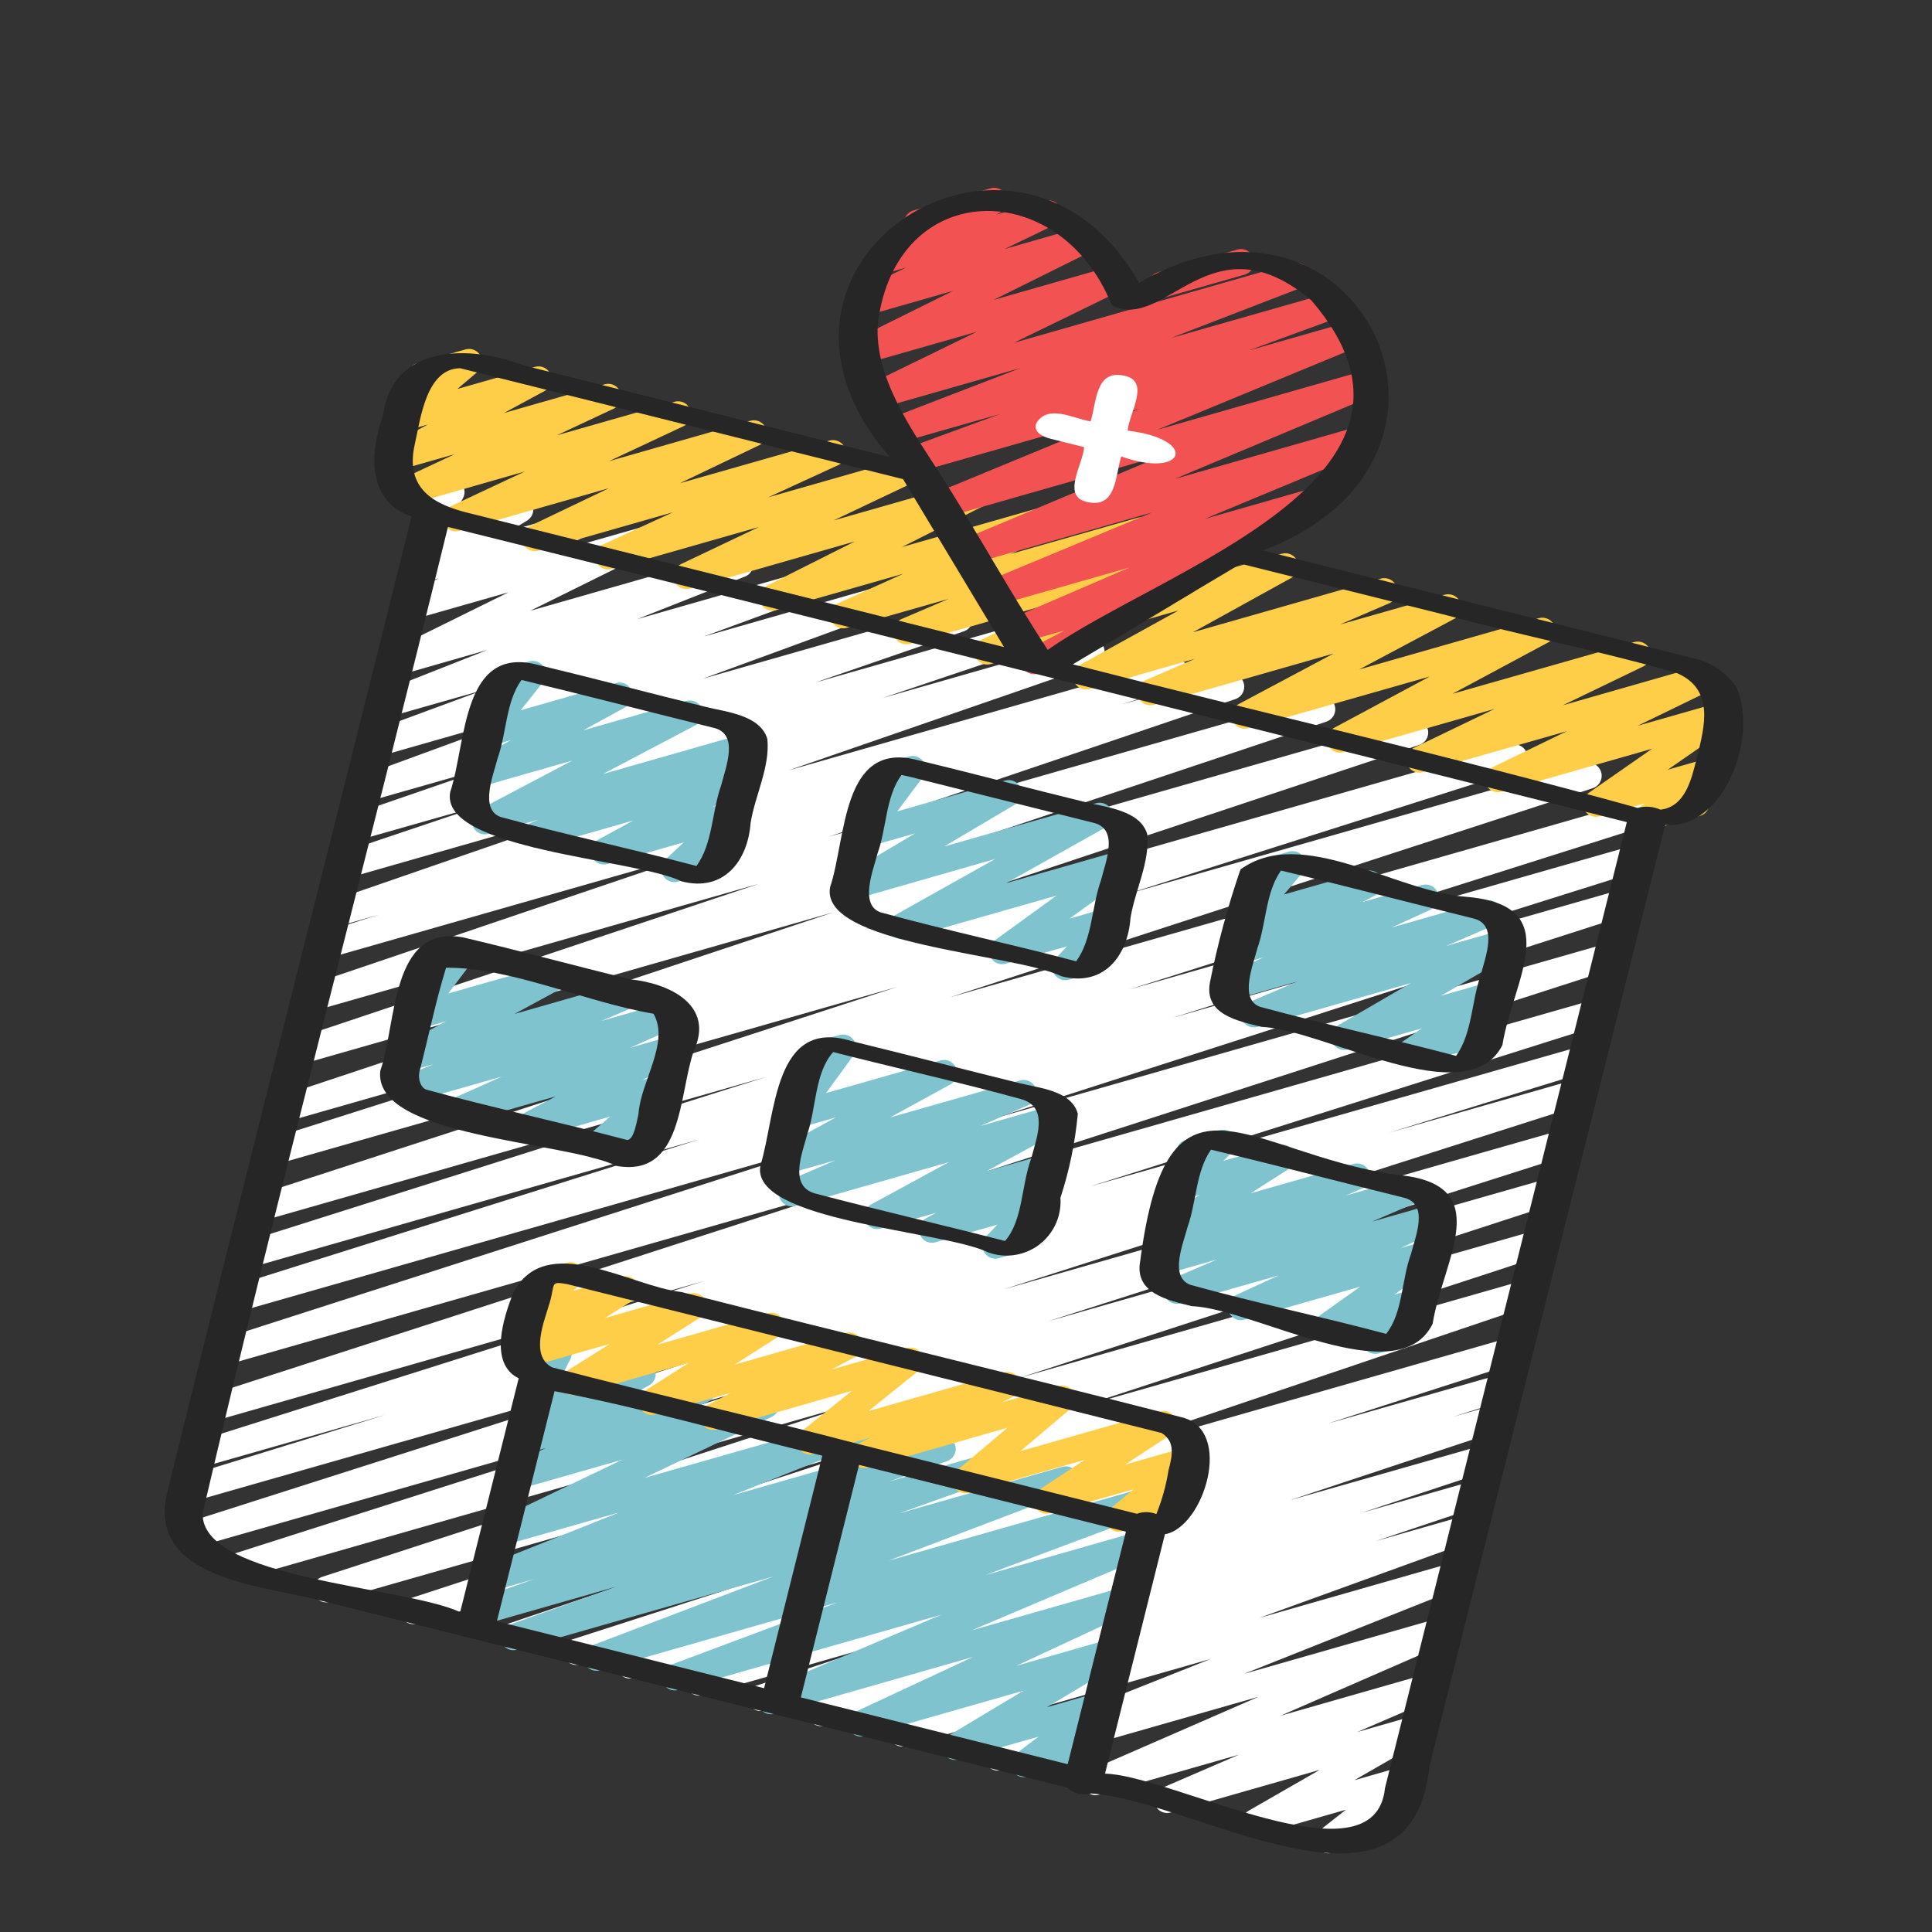 <svg width="74" height="74" viewBox="0 0 74 74" fill="none" xmlns="http://www.w3.org/2000/svg">
<rect x="0" y="0" width="74" height="74" fill="#333333" stroke="none"/>
<g clip-path="url(#clip0_405_2706)">
<path d="M24.009 64.278C23.903 64.252 23.809 64.192 23.741 64.107C23.673 64.022 23.634 63.918 23.631 63.809C23.627 63.701 23.659 63.594 23.722 63.505C23.785 63.416 23.875 63.35 23.978 63.317L26.084 62.646L22.2 63.753C22.075 63.786 21.942 63.77 21.829 63.706C21.716 63.643 21.631 63.539 21.594 63.415C21.556 63.291 21.568 63.158 21.627 63.042C21.686 62.927 21.787 62.839 21.91 62.797L29.165 60.461L19.767 63.144C19.643 63.177 19.51 63.16 19.398 63.098C19.285 63.036 19.201 62.932 19.162 62.809C19.124 62.687 19.135 62.553 19.192 62.438C19.249 62.323 19.349 62.234 19.47 62.19L38.551 55.74L15.961 62.191C15.836 62.224 15.703 62.207 15.59 62.145C15.477 62.082 15.393 61.978 15.355 61.855C15.317 61.731 15.329 61.598 15.387 61.483C15.445 61.367 15.545 61.279 15.667 61.236L33.73 55.33L12.626 61.356C12.5 61.39 12.367 61.374 12.253 61.311C12.139 61.248 12.054 61.144 12.016 61.02C11.978 60.896 11.99 60.762 12.049 60.646C12.108 60.53 12.21 60.442 12.333 60.4L32.931 53.703L9.173 60.492C9.049 60.523 8.917 60.505 8.805 60.441C8.693 60.378 8.61 60.274 8.573 60.151C8.536 60.029 8.547 59.896 8.605 59.781C8.663 59.667 8.763 59.579 8.884 59.536L28.848 53.164L7.37 59.299C7.245 59.331 7.112 59.313 7 59.25C6.887 59.187 6.804 59.082 6.767 58.959C6.729 58.835 6.741 58.702 6.8 58.587C6.859 58.472 6.96 58.384 7.082 58.342L29.231 51.272L7.348 57.523C7.223 57.556 7.09 57.538 6.977 57.475C6.865 57.411 6.781 57.306 6.744 57.182C6.707 57.058 6.72 56.924 6.779 56.809C6.839 56.694 6.941 56.607 7.063 56.566L14.771 54.19L7.676 56.215C7.552 56.245 7.42 56.227 7.309 56.163C7.198 56.099 7.115 55.996 7.078 55.873C7.042 55.75 7.053 55.618 7.111 55.504C7.169 55.389 7.268 55.302 7.389 55.258L26.981 49.062L8.117 54.454C7.992 54.487 7.859 54.471 7.746 54.407C7.633 54.344 7.548 54.24 7.511 54.116C7.473 53.992 7.485 53.859 7.544 53.743C7.603 53.628 7.704 53.54 7.826 53.498L33.816 45.097L8.66 52.284C8.534 52.319 8.4 52.303 8.286 52.24C8.172 52.177 8.087 52.072 8.049 51.947C8.012 51.822 8.024 51.687 8.084 51.572C8.144 51.456 8.247 51.368 8.371 51.327L32.767 43.493L9.174 50.233C9.049 50.263 8.918 50.244 8.807 50.181C8.696 50.117 8.613 50.013 8.576 49.891C8.54 49.768 8.551 49.636 8.609 49.522C8.667 49.407 8.766 49.319 8.887 49.276L26.826 43.63L9.595 48.55C9.47 48.584 9.336 48.567 9.223 48.504C9.109 48.44 9.025 48.335 8.988 48.211C8.95 48.086 8.963 47.952 9.023 47.837C9.083 47.722 9.185 47.634 9.308 47.593L29.337 41.252L10.043 46.764C9.918 46.796 9.786 46.778 9.673 46.715C9.561 46.652 9.478 46.548 9.44 46.425C9.402 46.302 9.414 46.169 9.472 46.054C9.53 45.939 9.63 45.851 9.751 45.808L34.368 37.801L10.585 44.596C10.458 44.635 10.321 44.621 10.204 44.558C10.088 44.495 10.001 44.389 9.962 44.262C9.924 44.135 9.938 43.998 10.001 43.881C10.063 43.764 10.17 43.677 10.297 43.639L25.318 38.865L10.995 42.959C10.871 42.991 10.739 42.974 10.627 42.911C10.515 42.849 10.431 42.745 10.393 42.623C10.355 42.5 10.366 42.367 10.423 42.252C10.48 42.137 10.579 42.049 10.7 42.005L31.93 34.941L11.544 40.765C11.419 40.8 11.285 40.785 11.17 40.722C11.056 40.66 10.97 40.556 10.931 40.431C10.893 40.306 10.905 40.172 10.964 40.056C11.024 39.94 11.126 39.851 11.25 39.81L29.069 33.851L12.059 38.712C11.934 38.745 11.802 38.728 11.689 38.666C11.576 38.604 11.492 38.5 11.454 38.377C11.415 38.255 11.426 38.121 11.483 38.006C11.541 37.891 11.64 37.802 11.761 37.758L27.35 32.479L12.562 36.702C12.437 36.733 12.305 36.715 12.194 36.652C12.082 36.589 11.999 36.485 11.962 36.362C11.925 36.239 11.936 36.107 11.994 35.992C12.052 35.877 12.151 35.789 12.272 35.746L14.529 35.03L12.863 35.507C12.738 35.543 12.603 35.529 12.488 35.467C12.373 35.405 12.287 35.301 12.247 35.176C12.208 35.052 12.219 34.917 12.278 34.801C12.337 34.684 12.439 34.595 12.563 34.553L24.325 30.488L13.334 33.628C13.21 33.659 13.078 33.641 12.967 33.579C12.855 33.516 12.772 33.413 12.734 33.291C12.696 33.169 12.707 33.037 12.763 32.922C12.819 32.807 12.918 32.719 13.037 32.674L18.718 30.763L13.691 32.191C13.568 32.222 13.437 32.205 13.326 32.142C13.215 32.08 13.132 31.978 13.094 31.857C13.056 31.736 13.065 31.604 13.12 31.49C13.175 31.375 13.272 31.286 13.39 31.24L19.08 29.278L14.062 30.708C13.939 30.742 13.806 30.727 13.693 30.666C13.58 30.605 13.495 30.503 13.455 30.381C13.415 30.259 13.424 30.126 13.48 30.01C13.535 29.894 13.633 29.804 13.753 29.759L20.753 27.193L14.495 28.98C14.371 29.015 14.237 29.002 14.123 28.941C14.008 28.88 13.922 28.778 13.882 28.654C13.841 28.531 13.851 28.398 13.907 28.281C13.964 28.164 14.063 28.074 14.185 28.03L18.535 26.424L14.872 27.466C14.75 27.498 14.62 27.483 14.509 27.423C14.397 27.363 14.313 27.263 14.272 27.143C14.231 27.023 14.238 26.893 14.289 26.777C14.341 26.662 14.435 26.571 14.551 26.521L18.677 24.892L15.275 25.867C15.155 25.899 15.028 25.886 14.918 25.83C14.808 25.774 14.722 25.68 14.677 25.564C14.633 25.449 14.633 25.321 14.677 25.206C14.721 25.09 14.806 24.995 14.916 24.939L19.48 22.685L15.809 23.733C15.689 23.767 15.56 23.755 15.448 23.698C15.337 23.642 15.25 23.546 15.205 23.43C15.161 23.313 15.162 23.183 15.208 23.067C15.254 22.951 15.342 22.856 15.455 22.802L16.807 22.148L16.16 22.332C16.044 22.363 15.92 22.351 15.812 22.299C15.704 22.246 15.618 22.157 15.571 22.046C15.524 21.936 15.518 21.812 15.554 21.698C15.59 21.583 15.666 21.485 15.769 21.423L16.433 21.026C16.346 21.039 16.256 21.029 16.174 20.997C16.092 20.964 16.019 20.911 15.964 20.842C15.903 20.764 15.866 20.67 15.858 20.572C15.85 20.473 15.871 20.375 15.919 20.288L16.417 19.39C16.347 19.332 16.294 19.256 16.264 19.17C16.234 19.084 16.229 18.991 16.247 18.902C16.266 18.813 16.309 18.731 16.371 18.664C16.433 18.598 16.512 18.549 16.6 18.525L17.155 18.366C17.25 18.339 17.351 18.34 17.445 18.37C17.539 18.401 17.622 18.458 17.684 18.535C17.745 18.613 17.782 18.707 17.791 18.805C17.799 18.904 17.777 19.003 17.73 19.089L17.378 19.723L19.8 19.031C19.915 19.001 20.038 19.013 20.146 19.065C20.253 19.118 20.339 19.207 20.386 19.317C20.433 19.427 20.44 19.55 20.404 19.664C20.368 19.778 20.292 19.876 20.191 19.939L19.542 20.327L22.085 19.601C22.205 19.568 22.333 19.581 22.444 19.637C22.555 19.694 22.641 19.789 22.685 19.905C22.729 20.021 22.729 20.15 22.684 20.266C22.638 20.381 22.552 20.476 22.44 20.531L21.086 21.187L24.515 20.209C24.634 20.176 24.761 20.189 24.872 20.245C24.982 20.301 25.068 20.396 25.112 20.511C25.157 20.626 25.157 20.754 25.113 20.87C25.069 20.985 24.983 21.08 24.873 21.136L20.309 23.395L28.215 21.137C28.338 21.102 28.471 21.115 28.585 21.174C28.699 21.234 28.785 21.335 28.827 21.456C28.868 21.578 28.861 21.711 28.807 21.828C28.753 21.944 28.657 22.035 28.537 22.083L24.411 23.712L30.996 21.831C31.12 21.795 31.254 21.809 31.368 21.87C31.483 21.93 31.569 22.033 31.609 22.156C31.65 22.279 31.64 22.413 31.584 22.53C31.527 22.646 31.428 22.737 31.306 22.781L26.959 24.38L33.62 22.478C33.745 22.441 33.88 22.454 33.995 22.515C34.111 22.575 34.198 22.678 34.238 22.803C34.279 22.927 34.269 23.061 34.211 23.178C34.154 23.295 34.053 23.385 33.93 23.429L26.922 25.996L36.618 23.227C36.744 23.19 36.878 23.205 36.993 23.266C37.108 23.328 37.195 23.432 37.234 23.557C37.273 23.681 37.262 23.816 37.203 23.933C37.144 24.049 37.042 24.138 36.919 24.18L31.235 26.14L39.189 23.868C39.315 23.832 39.45 23.846 39.566 23.908C39.682 23.97 39.768 24.075 39.807 24.2C39.846 24.325 39.834 24.46 39.774 24.577C39.714 24.694 39.611 24.782 39.486 24.823L33.814 26.732L41.67 24.488C41.796 24.451 41.93 24.465 42.045 24.527C42.16 24.589 42.247 24.693 42.286 24.818C42.325 24.942 42.314 25.077 42.255 25.194C42.196 25.31 42.094 25.399 41.971 25.441L30.207 29.506L44.929 25.3C44.992 25.281 45.058 25.275 45.123 25.281C45.189 25.288 45.252 25.307 45.31 25.338C45.368 25.369 45.419 25.411 45.461 25.462C45.503 25.513 45.534 25.571 45.553 25.634C45.572 25.697 45.579 25.763 45.572 25.828C45.566 25.893 45.546 25.957 45.515 26.015C45.484 26.073 45.442 26.124 45.392 26.166C45.341 26.207 45.282 26.239 45.219 26.258L42.953 26.983L47.016 25.823C47.142 25.786 47.277 25.8 47.393 25.862C47.508 25.924 47.595 26.029 47.634 26.154C47.673 26.279 47.661 26.415 47.601 26.532C47.541 26.648 47.438 26.737 47.313 26.778L31.732 32.051L50.496 26.689C50.623 26.65 50.76 26.663 50.877 26.724C50.994 26.786 51.082 26.892 51.121 27.019C51.161 27.146 51.148 27.283 51.086 27.4C51.024 27.517 50.918 27.605 50.791 27.645L32.969 33.604L54.055 27.58C54.182 27.541 54.319 27.554 54.436 27.616C54.553 27.677 54.641 27.783 54.681 27.91C54.72 28.037 54.707 28.174 54.645 28.291C54.583 28.409 54.477 28.497 54.351 28.536L33.113 35.601L57.862 28.531C57.925 28.512 57.991 28.506 58.056 28.512C58.121 28.519 58.185 28.538 58.243 28.57C58.301 28.601 58.352 28.643 58.394 28.694C58.435 28.744 58.466 28.803 58.485 28.866C58.504 28.929 58.511 28.995 58.504 29.06C58.498 29.125 58.478 29.189 58.447 29.247C58.416 29.305 58.374 29.356 58.323 29.398C58.272 29.439 58.214 29.47 58.151 29.489L43.136 34.255L60.702 29.237C60.828 29.198 60.965 29.212 61.083 29.274C61.2 29.336 61.287 29.442 61.326 29.569C61.365 29.696 61.352 29.833 61.289 29.95C61.227 30.067 61.121 30.155 60.994 30.194L36.38 38.2L62.995 30.597C63.12 30.564 63.254 30.58 63.367 30.644C63.481 30.707 63.565 30.812 63.602 30.937C63.639 31.061 63.627 31.195 63.567 31.31C63.507 31.426 63.405 31.513 63.282 31.554L43.24 37.903L62.547 32.385C62.672 32.354 62.803 32.373 62.914 32.437C63.025 32.5 63.108 32.604 63.145 32.727C63.182 32.849 63.17 32.981 63.112 33.096C63.054 33.21 62.955 33.298 62.834 33.341L44.918 38.982L62.127 34.062C62.253 34.028 62.387 34.044 62.501 34.107C62.615 34.17 62.7 34.275 62.738 34.4C62.776 34.524 62.763 34.659 62.703 34.775C62.643 34.89 62.54 34.978 62.416 35.019L38.019 42.857L61.613 36.118C61.737 36.087 61.868 36.105 61.979 36.169C62.09 36.232 62.173 36.335 62.21 36.458C62.247 36.58 62.236 36.712 62.179 36.826C62.122 36.941 62.023 37.029 61.903 37.073L35.902 45.475L61.07 38.286C61.194 38.255 61.325 38.274 61.437 38.337C61.548 38.401 61.63 38.505 61.667 38.627C61.704 38.75 61.693 38.882 61.635 38.997C61.577 39.111 61.478 39.199 61.357 39.242L41.765 45.439L60.63 40.05C60.757 40.012 60.894 40.026 61.011 40.09C61.127 40.153 61.214 40.26 61.252 40.387C61.29 40.514 61.275 40.651 61.212 40.767C61.149 40.884 61.042 40.971 60.915 41.008L53.207 43.383L60.3 41.358C60.425 41.328 60.555 41.347 60.666 41.41C60.776 41.474 60.859 41.578 60.895 41.7C60.932 41.822 60.921 41.953 60.864 42.067C60.807 42.181 60.709 42.27 60.589 42.313L38.445 49.383L59.82 43.278C59.946 43.243 60.08 43.259 60.194 43.322C60.308 43.385 60.393 43.49 60.431 43.615C60.468 43.74 60.456 43.874 60.396 43.99C60.336 44.106 60.233 44.194 60.109 44.234L40.137 50.609L59.358 45.121C59.483 45.089 59.615 45.106 59.727 45.169C59.84 45.232 59.923 45.336 59.961 45.459C59.998 45.582 59.987 45.715 59.929 45.83C59.871 45.945 59.771 46.033 59.65 46.076L39.05 52.773L58.859 47.115C58.983 47.084 59.115 47.102 59.226 47.165C59.338 47.228 59.421 47.331 59.459 47.453C59.496 47.576 59.485 47.708 59.428 47.823C59.371 47.938 59.272 48.026 59.152 48.07L41.091 53.974L58.378 49.037C58.502 49.004 58.635 49.02 58.747 49.083C58.86 49.145 58.944 49.249 58.983 49.371C59.021 49.494 59.01 49.627 58.953 49.743C58.896 49.858 58.796 49.947 58.675 49.99L39.597 56.442L57.828 51.232C57.953 51.199 58.086 51.216 58.199 51.279C58.312 51.342 58.397 51.446 58.434 51.57C58.472 51.694 58.46 51.828 58.401 51.943C58.342 52.058 58.241 52.146 58.119 52.188L50.853 54.527L57.476 52.639C57.6 52.609 57.731 52.628 57.841 52.691C57.952 52.755 58.034 52.858 58.071 52.98C58.108 53.102 58.097 53.234 58.04 53.348C57.983 53.462 57.884 53.55 57.764 53.594L55.646 54.271L57.178 53.83C57.303 53.797 57.435 53.814 57.548 53.876C57.661 53.939 57.745 54.043 57.783 54.166C57.821 54.29 57.81 54.423 57.752 54.538C57.694 54.653 57.593 54.742 57.471 54.785L49.418 57.458L56.796 55.355C56.92 55.324 57.051 55.342 57.162 55.405C57.273 55.468 57.355 55.571 57.393 55.693C57.431 55.815 57.42 55.947 57.364 56.061C57.307 56.175 57.209 56.264 57.09 56.309L52.169 57.938L56.455 56.715C56.579 56.684 56.711 56.701 56.822 56.764C56.934 56.826 57.017 56.929 57.055 57.051C57.093 57.173 57.082 57.305 57.026 57.42C56.97 57.535 56.871 57.624 56.752 57.668L52.701 59.025L56.127 58.047C56.252 58.011 56.386 58.025 56.5 58.086C56.615 58.147 56.701 58.25 56.741 58.374C56.781 58.497 56.771 58.631 56.714 58.748C56.657 58.864 56.556 58.954 56.434 58.998L48.233 61.971L55.673 59.843C55.796 59.808 55.929 59.821 56.043 59.881C56.157 59.94 56.243 60.041 56.285 60.163C56.326 60.284 56.319 60.417 56.265 60.534C56.211 60.65 56.114 60.742 55.995 60.789L47.656 64.11L55.139 61.972C55.261 61.938 55.391 61.951 55.504 62.009C55.616 62.067 55.703 62.165 55.746 62.285C55.788 62.404 55.784 62.535 55.734 62.651C55.684 62.767 55.592 62.861 55.476 62.911L49.042 65.718L54.594 64.13C54.716 64.094 54.847 64.107 54.961 64.165C55.074 64.223 55.161 64.322 55.204 64.442C55.246 64.562 55.242 64.694 55.19 64.811C55.139 64.927 55.045 65.02 54.928 65.07L51.983 66.342L54.198 65.709C54.316 65.673 54.444 65.682 54.555 65.734C54.667 65.786 54.756 65.878 54.804 65.991C54.853 66.105 54.857 66.232 54.817 66.349C54.777 66.466 54.696 66.564 54.588 66.624L51.872 68.187L53.714 67.661C53.825 67.629 53.943 67.638 54.049 67.684C54.155 67.73 54.241 67.812 54.294 67.914C54.346 68.017 54.362 68.135 54.337 68.248C54.313 68.36 54.25 68.461 54.16 68.533L53.172 69.317C53.298 69.288 53.43 69.31 53.541 69.376C53.651 69.443 53.731 69.55 53.765 69.675C53.798 69.799 53.782 69.932 53.72 70.045C53.658 70.158 53.555 70.243 53.432 70.282L51.011 70.967C50.9 70.998 50.781 70.99 50.675 70.944C50.57 70.897 50.483 70.816 50.431 70.713C50.378 70.611 50.362 70.493 50.387 70.38C50.411 70.267 50.474 70.166 50.564 70.094L51.55 69.317L48.219 70.268C48.101 70.304 47.973 70.295 47.861 70.243C47.75 70.191 47.661 70.099 47.613 69.986C47.564 69.872 47.56 69.745 47.6 69.628C47.64 69.511 47.721 69.413 47.829 69.353L50.546 67.791L44.841 69.422C44.719 69.457 44.588 69.444 44.475 69.386C44.362 69.328 44.276 69.229 44.233 69.11C44.19 68.99 44.194 68.859 44.245 68.742C44.296 68.626 44.389 68.533 44.505 68.483L47.455 67.209L42.105 68.737C41.982 68.773 41.851 68.761 41.737 68.703C41.624 68.645 41.536 68.546 41.493 68.427C41.45 68.307 41.455 68.175 41.505 68.058C41.556 67.941 41.65 67.848 41.767 67.798L48.202 64.992L38.365 67.801C38.242 67.836 38.109 67.823 37.995 67.763C37.881 67.704 37.795 67.603 37.753 67.481C37.712 67.36 37.719 67.227 37.773 67.11C37.827 66.994 37.923 66.903 38.043 66.855L46.378 63.54L34.685 66.879C34.562 66.912 34.43 66.897 34.318 66.835C34.205 66.774 34.12 66.672 34.081 66.55C34.042 66.428 34.05 66.296 34.106 66.181C34.161 66.065 34.258 65.975 34.378 65.929L42.586 62.954L31.57 66.099C31.446 66.13 31.314 66.113 31.203 66.05C31.092 65.988 31.008 65.885 30.97 65.763C30.932 65.641 30.943 65.509 30.999 65.394C31.055 65.279 31.154 65.19 31.273 65.146L35.324 63.789L29.259 65.521C29.135 65.553 29.003 65.536 28.891 65.473C28.779 65.41 28.695 65.307 28.657 65.184C28.619 65.061 28.63 64.929 28.687 64.814C28.744 64.699 28.843 64.61 28.964 64.567L33.883 62.937L26.903 64.931C26.778 64.963 26.646 64.946 26.534 64.883C26.422 64.82 26.339 64.717 26.301 64.594C26.263 64.472 26.274 64.339 26.331 64.224C26.388 64.109 26.487 64.02 26.608 63.977L34.669 61.3L24.268 64.271C24.184 64.296 24.094 64.299 24.009 64.278Z" fill="white"/>
<path d="M34.591 24.662C34.489 24.637 34.398 24.58 34.33 24.5C34.262 24.42 34.222 24.32 34.214 24.215C34.206 24.111 34.231 24.006 34.285 23.917C34.34 23.827 34.422 23.757 34.518 23.716L36.337 22.938L32.429 24.049C32.308 24.083 32.178 24.07 32.067 24.013C31.955 23.955 31.868 23.858 31.825 23.74C31.782 23.622 31.784 23.492 31.832 23.376C31.881 23.26 31.971 23.166 32.085 23.113L34.596 21.977L29.718 23.37C29.598 23.404 29.47 23.392 29.359 23.337C29.248 23.282 29.161 23.187 29.116 23.071C29.07 22.956 29.07 22.827 29.114 22.711C29.158 22.595 29.244 22.499 29.355 22.443L32.74 20.74L26.422 22.545C26.301 22.578 26.173 22.565 26.062 22.509C25.95 22.452 25.864 22.357 25.82 22.24C25.776 22.123 25.777 21.994 25.823 21.878C25.869 21.762 25.957 21.668 26.069 21.613L29.071 20.185L23.428 21.795C23.307 21.828 23.178 21.815 23.067 21.758C22.956 21.701 22.87 21.604 22.826 21.487C22.782 21.37 22.785 21.24 22.832 21.124C22.879 21.008 22.968 20.914 23.081 20.861L25.776 19.621L20.622 21.093C20.502 21.127 20.373 21.115 20.262 21.059C20.15 21.002 20.063 20.907 20.019 20.79C19.974 20.673 19.975 20.543 20.021 20.427C20.067 20.311 20.155 20.216 20.268 20.162L23.324 18.699L17.594 20.334C17.473 20.368 17.345 20.356 17.233 20.299C17.121 20.242 17.035 20.146 16.991 20.029C16.947 19.911 16.948 19.782 16.995 19.666C17.042 19.55 17.131 19.455 17.244 19.401L20.108 18.057L15.579 19.355C15.458 19.387 15.33 19.374 15.219 19.317C15.108 19.26 15.022 19.164 14.979 19.047C14.935 18.931 14.937 18.802 14.983 18.686C15.029 18.57 15.117 18.476 15.23 18.422L17.416 17.397L15.196 18.029C15.078 18.061 14.953 18.05 14.843 17.996C14.733 17.942 14.647 17.849 14.601 17.736C14.554 17.623 14.551 17.497 14.591 17.382C14.632 17.266 14.713 17.17 14.82 17.11L16.387 16.259L15.553 16.498C15.443 16.529 15.325 16.522 15.22 16.477C15.115 16.433 15.028 16.353 14.974 16.252C14.92 16.151 14.903 16.035 14.924 15.923C14.946 15.81 15.005 15.709 15.092 15.635L15.994 14.872C15.888 14.844 15.794 14.783 15.727 14.697C15.659 14.61 15.622 14.504 15.621 14.395C15.619 14.286 15.654 14.179 15.719 14.091C15.784 14.003 15.876 13.939 15.982 13.908L17.829 13.383C17.939 13.352 18.056 13.36 18.161 13.404C18.266 13.449 18.353 13.528 18.407 13.629C18.46 13.729 18.478 13.845 18.457 13.957C18.436 14.07 18.377 14.171 18.29 14.245L17.517 14.899L20.495 14.051C20.613 14.018 20.739 14.03 20.848 14.084C20.958 14.138 21.044 14.23 21.091 14.344C21.137 14.457 21.14 14.583 21.1 14.698C21.059 14.814 20.978 14.91 20.871 14.97L19.302 15.819L23.165 14.717C23.285 14.685 23.414 14.698 23.525 14.755C23.636 14.812 23.721 14.908 23.765 15.025C23.809 15.141 23.807 15.27 23.761 15.386C23.714 15.502 23.626 15.596 23.514 15.65L21.325 16.674L25.836 15.388C25.957 15.354 26.086 15.367 26.197 15.424C26.309 15.48 26.395 15.577 26.439 15.694C26.483 15.811 26.482 15.941 26.435 16.057C26.388 16.173 26.299 16.267 26.186 16.321L23.322 17.666L28.741 16.116C28.861 16.082 28.99 16.095 29.101 16.152C29.212 16.208 29.298 16.304 29.342 16.42C29.386 16.537 29.385 16.665 29.34 16.781C29.294 16.897 29.207 16.991 29.095 17.046L26.04 18.509L31.773 16.875C31.894 16.841 32.022 16.855 32.134 16.912C32.245 16.969 32.331 17.065 32.375 17.183C32.418 17.3 32.416 17.43 32.369 17.546C32.322 17.661 32.233 17.755 32.119 17.809L29.425 19.048L34.576 17.577C34.697 17.542 34.826 17.554 34.938 17.611C35.05 17.667 35.137 17.763 35.181 17.88C35.225 17.997 35.224 18.127 35.178 18.243C35.131 18.36 35.043 18.454 34.93 18.508L31.928 19.934L37.569 18.324C37.688 18.291 37.815 18.303 37.926 18.359C38.036 18.414 38.122 18.509 38.167 18.624C38.212 18.739 38.213 18.867 38.169 18.983C38.126 19.098 38.04 19.194 37.93 19.25L34.546 20.953L40.864 19.151C40.985 19.118 41.114 19.132 41.225 19.189C41.336 19.247 41.422 19.344 41.465 19.461C41.508 19.579 41.505 19.708 41.458 19.824C41.41 19.94 41.321 20.033 41.207 20.086L38.695 21.223L43.579 19.831C43.701 19.798 43.83 19.813 43.941 19.871C44.053 19.93 44.138 20.028 44.18 20.146C44.222 20.265 44.218 20.395 44.169 20.51C44.119 20.626 44.028 20.719 43.913 20.77L42.096 21.552L45.998 20.436C46.118 20.402 46.246 20.415 46.358 20.471C46.469 20.527 46.556 20.622 46.601 20.739C46.645 20.856 46.645 20.985 46.599 21.101C46.553 21.217 46.466 21.312 46.353 21.367L43.206 22.892L49.09 21.211C49.209 21.176 49.336 21.186 49.448 21.239C49.559 21.293 49.647 21.385 49.694 21.5C49.741 21.614 49.744 21.742 49.703 21.858C49.661 21.975 49.578 22.072 49.469 22.13L45.691 24.217L52.885 22.163C53.007 22.128 53.138 22.141 53.251 22.199C53.364 22.257 53.45 22.356 53.493 22.475C53.536 22.595 53.531 22.726 53.481 22.843C53.43 22.959 53.337 23.052 53.221 23.103L51.316 23.924L55.345 22.777C55.462 22.747 55.587 22.76 55.695 22.814C55.803 22.869 55.888 22.961 55.933 23.073C55.979 23.185 55.982 23.31 55.943 23.424C55.903 23.539 55.824 23.635 55.718 23.695L52.061 25.642L58.945 23.676C59.062 23.644 59.187 23.657 59.297 23.711C59.406 23.765 59.492 23.857 59.538 23.97C59.584 24.083 59.587 24.208 59.547 24.323C59.507 24.439 59.426 24.535 59.32 24.595L55.628 26.576L62.594 24.592C62.715 24.558 62.843 24.57 62.955 24.626C63.067 24.682 63.154 24.778 63.198 24.895C63.243 25.012 63.242 25.141 63.196 25.258C63.15 25.374 63.062 25.468 62.949 25.523L59.854 27.016L65.233 25.476C65.353 25.441 65.482 25.453 65.594 25.509C65.707 25.564 65.794 25.66 65.839 25.777C65.884 25.895 65.883 26.024 65.837 26.141C65.791 26.257 65.702 26.352 65.589 26.407L62.724 27.8L65.901 26.893C66.015 26.861 66.137 26.87 66.245 26.919C66.352 26.968 66.439 27.053 66.49 27.16C66.54 27.267 66.551 27.388 66.521 27.503C66.491 27.617 66.421 27.717 66.324 27.784L63.879 29.482L65.448 29.034C65.561 29.002 65.681 29.011 65.789 29.059C65.896 29.107 65.983 29.191 66.034 29.296C66.085 29.402 66.098 29.522 66.07 29.636C66.041 29.75 65.974 29.85 65.879 29.919L65.268 30.362C65.359 30.428 65.425 30.522 65.455 30.631C65.492 30.758 65.476 30.894 65.412 31.01C65.348 31.126 65.24 31.211 65.113 31.248L63.271 31.773C63.159 31.805 63.038 31.796 62.932 31.748C62.825 31.7 62.738 31.616 62.687 31.51C62.636 31.405 62.623 31.285 62.652 31.172C62.68 31.058 62.747 30.958 62.842 30.889L63.002 30.772L61.26 31.268C61.147 31.299 61.025 31.29 60.918 31.241C60.811 31.192 60.724 31.107 60.674 31C60.623 30.894 60.612 30.773 60.642 30.659C60.672 30.545 60.741 30.445 60.838 30.378L63.277 28.68L57.504 30.327C57.384 30.36 57.257 30.347 57.146 30.291C57.035 30.235 56.95 30.14 56.905 30.024C56.861 29.908 56.861 29.78 56.906 29.664C56.951 29.549 57.037 29.454 57.148 29.398L60.015 28.006L54.505 29.576C54.384 29.61 54.255 29.598 54.144 29.542C54.032 29.486 53.945 29.39 53.901 29.273C53.856 29.156 53.857 29.027 53.903 28.911C53.95 28.795 54.038 28.7 54.15 28.645L57.246 27.153L51.448 28.811C51.33 28.843 51.205 28.83 51.096 28.776C50.987 28.722 50.901 28.63 50.855 28.517C50.809 28.404 50.806 28.279 50.846 28.164C50.886 28.049 50.967 27.952 51.073 27.892L54.765 25.911L47.798 27.897C47.68 27.927 47.556 27.914 47.448 27.86C47.34 27.805 47.255 27.713 47.21 27.601C47.164 27.489 47.161 27.364 47.2 27.25C47.24 27.135 47.319 27.039 47.424 26.979L51.08 25.032L44.196 26.998C44.074 27.032 43.944 27.018 43.832 26.96C43.72 26.902 43.634 26.803 43.592 26.684C43.55 26.565 43.554 26.435 43.604 26.319C43.654 26.203 43.746 26.11 43.861 26.059L45.772 25.233L41.74 26.388C41.621 26.423 41.494 26.413 41.382 26.36C41.271 26.306 41.183 26.214 41.136 26.099C41.089 25.985 41.086 25.857 41.127 25.741C41.169 25.624 41.252 25.527 41.361 25.469L45.14 23.382L37.945 25.436C37.825 25.47 37.697 25.458 37.585 25.402C37.474 25.346 37.387 25.25 37.342 25.134C37.298 25.017 37.298 24.888 37.344 24.772C37.39 24.656 37.477 24.561 37.59 24.506L40.736 22.981L34.852 24.662C34.766 24.685 34.676 24.685 34.591 24.662Z" fill="#FFCE48"/>
<path d="M44.369 11.393C44.262 11.366 44.167 11.305 44.098 11.219C44.03 11.133 43.992 11.026 43.99 10.916C43.988 10.806 44.023 10.698 44.088 10.61C44.154 10.522 44.247 10.457 44.353 10.427L47.373 9.565C47.438 9.544 47.505 9.536 47.572 9.541C47.639 9.547 47.705 9.566 47.765 9.597C47.824 9.629 47.877 9.672 47.919 9.724C47.962 9.777 47.993 9.837 48.012 9.902C48.031 9.967 48.036 10.035 48.027 10.102C48.019 10.168 47.997 10.233 47.963 10.291C47.929 10.35 47.884 10.4 47.83 10.441C47.776 10.481 47.714 10.51 47.648 10.526L44.628 11.388C44.543 11.412 44.454 11.414 44.369 11.393Z" fill="#F35252"/>
<path d="M39.491 25.809C39.393 25.784 39.304 25.73 39.237 25.654C39.17 25.578 39.128 25.484 39.116 25.383C39.104 25.283 39.123 25.181 39.17 25.091C39.217 25.001 39.29 24.928 39.38 24.881L40.783 24.145L39.035 24.643C38.914 24.677 38.784 24.663 38.672 24.605C38.56 24.547 38.474 24.448 38.431 24.329C38.389 24.21 38.393 24.08 38.443 23.964C38.493 23.848 38.585 23.755 38.701 23.704L43.268 21.735L38.161 23.192C38.038 23.228 37.906 23.215 37.792 23.156C37.679 23.098 37.592 22.998 37.55 22.877C37.508 22.757 37.513 22.624 37.565 22.508C37.618 22.391 37.713 22.299 37.831 22.25L44.132 19.627L37.207 21.604C37.085 21.638 36.954 21.624 36.842 21.565C36.73 21.506 36.644 21.407 36.602 21.288C36.56 21.168 36.565 21.037 36.616 20.921C36.667 20.805 36.76 20.713 36.877 20.663L44.595 17.421L36.142 19.835C36.019 19.87 35.888 19.856 35.775 19.797C35.662 19.739 35.575 19.639 35.534 19.518C35.492 19.398 35.498 19.266 35.55 19.15C35.602 19.034 35.696 18.942 35.814 18.892L43.64 15.659L35.098 18.098C34.975 18.13 34.845 18.113 34.733 18.052C34.622 17.991 34.538 17.89 34.498 17.769C34.459 17.648 34.467 17.517 34.521 17.402C34.575 17.287 34.67 17.196 34.788 17.149L38.317 15.854L34.419 16.966C34.295 17.002 34.162 16.989 34.047 16.929C33.933 16.869 33.846 16.767 33.805 16.645C33.764 16.522 33.772 16.389 33.827 16.272C33.883 16.155 33.981 16.064 34.102 16.019L39.086 14.097L33.645 15.651C33.525 15.684 33.397 15.672 33.286 15.616C33.174 15.56 33.088 15.465 33.043 15.349C32.999 15.232 32.999 15.104 33.044 14.988C33.09 14.871 33.177 14.777 33.288 14.721L37.41 12.71L33.081 13.944C32.962 13.977 32.835 13.964 32.724 13.908C32.614 13.852 32.529 13.758 32.484 13.643C32.439 13.528 32.439 13.4 32.483 13.285C32.526 13.169 32.611 13.074 32.721 13.017L36.508 11.14L33.161 12.096C33.041 12.129 32.914 12.116 32.803 12.06C32.692 12.003 32.606 11.908 32.562 11.792C32.517 11.676 32.518 11.547 32.563 11.431C32.608 11.316 32.695 11.221 32.806 11.166L34.704 10.249L33.825 10.5C33.708 10.53 33.584 10.516 33.476 10.461C33.369 10.407 33.284 10.315 33.239 10.203C33.194 10.091 33.19 9.967 33.23 9.853C33.269 9.739 33.348 9.643 33.452 9.582L34.767 8.887C34.71 8.828 34.669 8.756 34.647 8.677C34.611 8.55 34.627 8.413 34.691 8.298C34.755 8.182 34.863 8.097 34.99 8.06L37.959 7.208C38.076 7.178 38.2 7.192 38.307 7.247C38.415 7.301 38.499 7.393 38.545 7.505C38.59 7.616 38.593 7.741 38.554 7.855C38.515 7.969 38.436 8.065 38.331 8.126L38.153 8.22L40.025 7.69C40.145 7.657 40.273 7.67 40.383 7.726C40.494 7.782 40.58 7.878 40.624 7.994C40.669 8.11 40.668 8.238 40.623 8.354C40.578 8.47 40.491 8.565 40.38 8.62L38.483 9.536L41.481 8.68C41.6 8.647 41.728 8.659 41.839 8.715C41.949 8.771 42.036 8.865 42.081 8.981C42.126 9.096 42.126 9.224 42.082 9.34C42.038 9.456 41.952 9.551 41.842 9.608L38.055 11.488L42.597 10.191C42.718 10.156 42.847 10.167 42.959 10.223C43.072 10.279 43.159 10.375 43.204 10.492C43.249 10.609 43.248 10.739 43.202 10.855C43.155 10.972 43.067 11.067 42.954 11.121L38.835 13.13L49.509 10.079C49.633 10.043 49.766 10.056 49.88 10.116C49.995 10.176 50.081 10.278 50.123 10.4C50.163 10.523 50.156 10.656 50.1 10.773C50.045 10.89 49.947 10.98 49.826 11.026L44.837 12.951L51.041 11.184C51.164 11.152 51.295 11.169 51.406 11.23C51.518 11.291 51.602 11.392 51.641 11.513C51.681 11.634 51.673 11.765 51.619 11.88C51.565 11.996 51.469 12.086 51.351 12.133L47.825 13.425L51.822 12.285C51.945 12.25 52.076 12.264 52.189 12.323C52.302 12.382 52.388 12.482 52.43 12.602C52.472 12.722 52.466 12.854 52.414 12.97C52.362 13.087 52.267 13.179 52.15 13.228L44.331 16.46L52.383 14.16C52.505 14.127 52.636 14.141 52.748 14.2C52.86 14.258 52.946 14.357 52.988 14.477C53.03 14.597 53.025 14.727 52.974 14.843C52.923 14.959 52.83 15.052 52.714 15.102L44.995 18.344L52.12 16.307C52.243 16.271 52.375 16.284 52.488 16.343C52.602 16.401 52.689 16.501 52.731 16.622C52.773 16.742 52.768 16.875 52.715 16.991C52.663 17.108 52.568 17.2 52.45 17.249L46.148 19.874L50.453 18.644C50.575 18.609 50.706 18.622 50.819 18.68C50.931 18.738 51.018 18.837 51.061 18.956C51.104 19.076 51.099 19.207 51.049 19.324C50.998 19.44 50.905 19.533 50.788 19.583L45.502 21.859C45.592 21.893 45.67 21.953 45.727 22.03C45.783 22.108 45.816 22.2 45.822 22.296C45.827 22.392 45.805 22.488 45.758 22.571C45.711 22.655 45.64 22.723 45.555 22.768L41.456 24.918C41.46 25.03 41.427 25.14 41.361 25.23C41.295 25.321 41.202 25.387 41.094 25.417L39.75 25.803C39.666 25.828 39.576 25.83 39.491 25.809Z" fill="#F35252"/>
<path d="M17.388 43.034C17.287 43.009 17.196 42.953 17.129 42.874C17.061 42.795 17.02 42.696 17.011 42.593C17.001 42.489 17.025 42.385 17.078 42.295C17.131 42.205 17.21 42.134 17.306 42.092L19.229 41.233L15.623 42.26C15.501 42.294 15.371 42.281 15.259 42.222C15.146 42.164 15.06 42.065 15.018 41.946C14.976 41.827 14.98 41.696 15.03 41.579C15.081 41.463 15.174 41.371 15.29 41.32L16.602 40.759L15.594 41.048C15.476 41.08 15.35 41.069 15.241 41.014C15.131 40.961 15.045 40.868 14.998 40.755C14.952 40.642 14.949 40.516 14.989 40.4C15.03 40.285 15.111 40.188 15.218 40.129L17.084 39.117L16 39.427C15.899 39.456 15.792 39.452 15.693 39.416C15.594 39.381 15.509 39.315 15.45 39.229C15.391 39.142 15.36 39.039 15.363 38.934C15.365 38.829 15.401 38.728 15.464 38.644L16.445 37.351C16.336 37.352 16.23 37.316 16.142 37.251C16.055 37.185 15.991 37.093 15.961 36.987C15.925 36.86 15.941 36.724 16.005 36.608C16.07 36.492 16.177 36.407 16.304 36.37L17.593 36.002C17.694 35.974 17.802 35.977 17.9 36.013C17.999 36.048 18.084 36.114 18.143 36.201C18.203 36.287 18.233 36.39 18.231 36.495C18.228 36.6 18.193 36.701 18.129 36.785L17.168 38.053L21.196 36.905C21.314 36.873 21.439 36.885 21.549 36.939C21.659 36.993 21.745 37.085 21.791 37.198C21.838 37.311 21.841 37.437 21.801 37.553C21.76 37.668 21.679 37.765 21.572 37.824L19.705 38.837L24.004 37.609C24.126 37.576 24.255 37.59 24.367 37.649C24.479 37.707 24.564 37.806 24.606 37.925C24.648 38.043 24.644 38.173 24.594 38.289C24.544 38.405 24.452 38.498 24.337 38.548L23.027 39.108L25.714 38.338C25.836 38.303 25.966 38.316 26.078 38.373C26.191 38.431 26.278 38.529 26.321 38.647C26.364 38.766 26.361 38.897 26.312 39.013C26.263 39.13 26.171 39.223 26.056 39.275L24.133 40.133L25.665 39.692C25.783 39.659 25.91 39.671 26.02 39.726C26.131 39.78 26.217 39.874 26.263 39.988C26.309 40.102 26.311 40.229 26.269 40.345C26.227 40.461 26.143 40.557 26.035 40.615L24.591 41.374L25.294 41.174C25.404 41.142 25.521 41.149 25.626 41.194C25.731 41.238 25.817 41.317 25.872 41.417C25.926 41.518 25.944 41.634 25.923 41.746C25.902 41.858 25.843 41.959 25.757 42.034L24.899 42.77C25.025 42.74 25.158 42.76 25.269 42.825C25.38 42.891 25.462 42.997 25.497 43.121C25.532 43.246 25.517 43.379 25.456 43.492C25.395 43.606 25.292 43.692 25.169 43.732L22.978 44.362C22.869 44.393 22.752 44.385 22.647 44.341C22.543 44.297 22.456 44.218 22.402 44.118C22.348 44.018 22.33 43.902 22.351 43.79C22.371 43.678 22.429 43.577 22.515 43.502L23.371 42.767L20.218 43.671C20.102 43.7 19.978 43.685 19.871 43.63C19.764 43.576 19.68 43.484 19.635 43.373C19.59 43.261 19.587 43.137 19.625 43.023C19.665 42.909 19.743 42.813 19.847 42.753L21.291 41.993L17.646 43.026C17.562 43.052 17.473 43.054 17.388 43.034Z" fill="#7FC3CF"/>
<path d="M47.413 50.552C47.312 50.527 47.222 50.471 47.154 50.392C47.087 50.314 47.045 50.216 47.036 50.113C47.026 50.01 47.049 49.907 47.101 49.817C47.153 49.727 47.231 49.656 47.325 49.612L48.982 48.849L45.218 49.924C45.096 49.959 44.965 49.947 44.851 49.889C44.738 49.831 44.651 49.731 44.608 49.611C44.566 49.491 44.57 49.36 44.621 49.243C44.673 49.126 44.766 49.033 44.884 48.984L46.621 48.239L44.582 48.822C44.46 48.856 44.33 48.843 44.217 48.785C44.104 48.727 44.018 48.629 43.975 48.509C43.932 48.39 43.937 48.259 43.987 48.143C44.037 48.026 44.129 47.933 44.245 47.883L44.872 47.61C44.758 47.637 44.637 47.623 44.532 47.571C44.427 47.518 44.343 47.431 44.297 47.323C44.25 47.215 44.242 47.094 44.276 46.981C44.309 46.868 44.382 46.771 44.48 46.706L45.962 45.76L45.301 45.948C45.195 45.979 45.082 45.973 44.979 45.932C44.876 45.891 44.79 45.817 44.734 45.722C44.678 45.627 44.654 45.516 44.668 45.406C44.682 45.296 44.731 45.194 44.809 45.116L45.332 44.587C45.242 44.542 45.167 44.471 45.117 44.383C45.068 44.296 45.046 44.195 45.055 44.094C45.064 43.994 45.103 43.898 45.167 43.821C45.231 43.743 45.317 43.686 45.414 43.658L46.703 43.29C46.809 43.26 46.923 43.265 47.025 43.306C47.128 43.347 47.214 43.42 47.271 43.516C47.327 43.611 47.351 43.722 47.337 43.831C47.324 43.941 47.274 44.043 47.197 44.122L46.859 44.463L48.976 43.859C49.091 43.827 49.214 43.837 49.323 43.887C49.431 43.938 49.518 44.026 49.567 44.135C49.616 44.244 49.625 44.367 49.591 44.482C49.557 44.597 49.483 44.696 49.382 44.761L47.9 45.708L51.845 44.58C51.966 44.546 52.096 44.56 52.208 44.618C52.319 44.676 52.405 44.775 52.448 44.893C52.49 45.012 52.486 45.142 52.437 45.258C52.387 45.374 52.296 45.467 52.181 45.518L51.554 45.791L53.952 45.107C54.074 45.073 54.204 45.087 54.316 45.145C54.429 45.203 54.515 45.302 54.557 45.422C54.6 45.541 54.595 45.672 54.545 45.788C54.494 45.904 54.401 45.997 54.285 46.047L52.553 46.79L54.955 46.105C55.076 46.07 55.206 46.082 55.318 46.139C55.431 46.196 55.517 46.293 55.561 46.412C55.605 46.53 55.602 46.66 55.554 46.777C55.506 46.893 55.415 46.987 55.301 47.04L53.644 47.803L54.634 47.52C54.748 47.488 54.869 47.496 54.976 47.545C55.084 47.593 55.171 47.678 55.222 47.784C55.273 47.891 55.285 48.011 55.256 48.126C55.226 48.24 55.157 48.34 55.061 48.408L53.401 49.587L54.172 49.367C54.28 49.336 54.395 49.343 54.499 49.385C54.603 49.428 54.69 49.504 54.745 49.602C54.8 49.7 54.821 49.814 54.803 49.925C54.786 50.036 54.731 50.138 54.649 50.214L54.255 50.58C54.349 50.645 54.418 50.741 54.449 50.852C54.485 50.979 54.47 51.116 54.405 51.231C54.341 51.347 54.233 51.433 54.106 51.469L52.818 51.837C52.71 51.868 52.595 51.862 52.491 51.819C52.387 51.776 52.3 51.7 52.245 51.602C52.19 51.504 52.169 51.391 52.187 51.279C52.204 51.168 52.258 51.066 52.341 50.99L52.436 50.902L50.872 51.346C50.759 51.378 50.638 51.369 50.531 51.32C50.424 51.272 50.337 51.188 50.286 51.082C50.235 50.976 50.223 50.855 50.252 50.741C50.281 50.627 50.349 50.527 50.445 50.459L52.1 49.282L47.671 50.544C47.587 50.57 47.498 50.572 47.413 50.552Z" fill="#7FC3CF"/>
<path d="M35.58 47.589C35.482 47.565 35.394 47.511 35.327 47.436C35.26 47.36 35.218 47.266 35.205 47.166C35.193 47.066 35.211 46.965 35.257 46.875C35.303 46.786 35.375 46.712 35.464 46.664L35.855 46.453L33.736 47.056C33.618 47.09 33.492 47.078 33.381 47.025C33.271 46.971 33.184 46.878 33.138 46.765C33.091 46.651 33.088 46.525 33.129 46.409C33.169 46.293 33.251 46.196 33.359 46.137L36.343 44.513L30.474 46.189C30.351 46.225 30.22 46.213 30.106 46.156C29.992 46.098 29.904 45.999 29.861 45.878C29.818 45.758 29.822 45.626 29.874 45.509C29.925 45.392 30.019 45.299 30.137 45.249L32.008 44.439L30.078 44.987C29.96 45.021 29.833 45.01 29.722 44.957C29.611 44.903 29.524 44.81 29.477 44.697C29.43 44.583 29.427 44.456 29.468 44.339C29.509 44.223 29.592 44.127 29.7 44.068L32.013 42.8L30.519 43.227C30.419 43.256 30.312 43.253 30.214 43.218C30.116 43.183 30.031 43.118 29.971 43.033C29.912 42.948 29.88 42.846 29.881 42.742C29.882 42.638 29.915 42.536 29.977 42.452L31.041 40.99C30.918 40.999 30.795 40.962 30.698 40.887C30.6 40.811 30.534 40.702 30.512 40.581C30.489 40.459 30.513 40.334 30.578 40.229C30.643 40.124 30.744 40.046 30.863 40.011L32.152 39.644C32.252 39.615 32.359 39.618 32.457 39.653C32.555 39.688 32.64 39.752 32.699 39.838C32.759 39.923 32.791 40.025 32.79 40.129C32.789 40.233 32.755 40.334 32.694 40.418L31.64 41.867L36.022 40.618C36.141 40.584 36.267 40.594 36.378 40.648C36.489 40.702 36.576 40.794 36.623 40.908C36.67 41.022 36.673 41.149 36.632 41.265C36.591 41.381 36.508 41.478 36.4 41.537L34.087 42.803L39.073 41.382C39.195 41.348 39.324 41.362 39.436 41.42C39.548 41.479 39.633 41.577 39.676 41.695C39.718 41.814 39.714 41.944 39.665 42.06C39.615 42.176 39.524 42.269 39.409 42.32L37.541 43.13L40.389 42.317C40.507 42.284 40.633 42.295 40.744 42.349C40.854 42.403 40.941 42.495 40.987 42.609C41.034 42.722 41.037 42.849 40.996 42.965C40.956 43.081 40.874 43.177 40.766 43.236L37.782 44.86L39.992 44.231C40.109 44.199 40.234 44.212 40.343 44.266C40.453 44.32 40.538 44.412 40.584 44.525C40.63 44.638 40.634 44.763 40.594 44.879C40.553 44.993 40.473 45.09 40.367 45.15L39.856 45.425C39.937 45.431 40.014 45.456 40.083 45.498C40.151 45.54 40.209 45.597 40.252 45.665C40.309 45.759 40.333 45.868 40.321 45.977C40.31 46.086 40.263 46.188 40.188 46.268L39.606 46.88C39.701 46.919 39.782 46.988 39.838 47.075C39.893 47.163 39.919 47.266 39.914 47.37C39.908 47.473 39.87 47.572 39.806 47.653C39.741 47.734 39.653 47.793 39.553 47.822L38.265 48.19C38.16 48.221 38.047 48.215 37.945 48.175C37.843 48.135 37.757 48.063 37.7 47.969C37.643 47.876 37.619 47.766 37.63 47.657C37.642 47.548 37.689 47.446 37.764 47.366L38.201 46.908L35.836 47.581C35.753 47.607 35.664 47.609 35.58 47.589Z" fill="#7FC3CF"/>
<path d="M20.423 32.454C20.321 32.429 20.23 32.372 20.162 32.292C20.095 32.212 20.054 32.112 20.046 32.008C20.038 31.903 20.063 31.798 20.118 31.709C20.172 31.619 20.254 31.549 20.351 31.509L20.631 31.391L18.711 31.941C18.592 31.975 18.465 31.964 18.354 31.91C18.243 31.855 18.156 31.761 18.11 31.646C18.064 31.532 18.062 31.404 18.105 31.288C18.148 31.172 18.232 31.075 18.341 31.018L21.923 29.131L18.323 30.16C18.205 30.194 18.078 30.183 17.967 30.13C17.856 30.076 17.769 29.983 17.722 29.869C17.675 29.756 17.672 29.628 17.713 29.512C17.755 29.396 17.837 29.299 17.945 29.24L19.574 28.347L18.716 28.593C18.614 28.62 18.507 28.615 18.409 28.578C18.311 28.541 18.227 28.474 18.169 28.386C18.111 28.299 18.082 28.195 18.086 28.091C18.09 27.986 18.127 27.885 18.192 27.802L19.084 26.679C18.968 26.67 18.858 26.62 18.774 26.539C18.691 26.457 18.638 26.348 18.626 26.232C18.614 26.116 18.643 25.998 18.709 25.901C18.774 25.804 18.872 25.733 18.984 25.701L20.273 25.333C20.375 25.304 20.483 25.308 20.582 25.345C20.681 25.381 20.767 25.448 20.825 25.536C20.884 25.624 20.913 25.728 20.909 25.834C20.905 25.939 20.867 26.041 20.802 26.124L19.944 27.205L23.593 26.16C23.711 26.126 23.838 26.137 23.949 26.19C24.06 26.244 24.147 26.336 24.194 26.45C24.241 26.564 24.244 26.691 24.203 26.807C24.161 26.923 24.079 27.02 23.971 27.079L22.342 27.972L26.301 26.844C26.417 26.815 26.541 26.829 26.648 26.884C26.755 26.939 26.839 27.03 26.884 27.142C26.929 27.253 26.933 27.378 26.893 27.491C26.855 27.605 26.776 27.701 26.672 27.762L23.091 29.648L28.52 28.098C28.642 28.064 28.772 28.078 28.884 28.137C28.997 28.195 29.082 28.295 29.124 28.414C29.166 28.534 29.161 28.665 29.11 28.781C29.059 28.897 28.966 28.989 28.85 29.039L28.42 29.22C28.531 29.219 28.639 29.256 28.727 29.324C28.816 29.392 28.879 29.487 28.907 29.594C28.934 29.702 28.926 29.816 28.882 29.918C28.838 30.02 28.761 30.105 28.663 30.158L27.295 30.907L27.911 30.733C28.018 30.703 28.132 30.71 28.235 30.753C28.338 30.795 28.423 30.871 28.478 30.967C28.533 31.064 28.555 31.176 28.539 31.286C28.523 31.396 28.471 31.497 28.391 31.575L27.651 32.266C27.772 32.265 27.889 32.308 27.981 32.386C28.073 32.465 28.134 32.574 28.151 32.694C28.169 32.813 28.142 32.935 28.077 33.037C28.012 33.139 27.911 33.213 27.795 33.247L25.961 33.77C25.854 33.8 25.74 33.792 25.637 33.75C25.535 33.708 25.449 33.632 25.394 33.536C25.339 33.439 25.318 33.327 25.334 33.217C25.349 33.107 25.401 33.005 25.481 32.928L26.194 32.263L23.266 33.094C23.147 33.128 23.02 33.117 22.91 33.064C22.799 33.01 22.712 32.918 22.665 32.804C22.618 32.69 22.615 32.563 22.656 32.447C22.697 32.331 22.779 32.234 22.888 32.175L24.256 31.427L20.682 32.447C20.598 32.473 20.509 32.475 20.423 32.454Z" fill="#7FC3CF"/>
<path d="M47.91 39.337C47.809 39.311 47.717 39.255 47.65 39.174C47.582 39.094 47.541 38.995 47.533 38.89C47.525 38.785 47.55 38.681 47.605 38.591C47.66 38.502 47.741 38.432 47.838 38.391L49.675 37.601L47.233 38.296C47.112 38.331 46.982 38.319 46.869 38.262C46.757 38.205 46.67 38.107 46.626 37.989C46.582 37.871 46.585 37.74 46.633 37.624C46.681 37.508 46.772 37.414 46.887 37.361L48.4 36.668L47.557 36.908C47.438 36.941 47.311 36.928 47.201 36.873C47.091 36.818 47.005 36.724 46.96 36.61C46.914 36.495 46.913 36.368 46.956 36.252C46.998 36.137 47.082 36.041 47.191 35.984L47.759 35.692C47.67 35.697 47.582 35.679 47.503 35.639C47.423 35.599 47.356 35.538 47.308 35.464C47.25 35.373 47.223 35.267 47.23 35.16C47.237 35.053 47.278 34.951 47.348 34.869L48.123 33.958C48.033 33.939 47.949 33.897 47.881 33.835C47.813 33.772 47.764 33.693 47.738 33.604C47.701 33.477 47.717 33.34 47.782 33.225C47.846 33.109 47.953 33.024 48.081 32.987L49.37 32.619C49.473 32.589 49.583 32.593 49.683 32.631C49.784 32.669 49.87 32.737 49.928 32.828C49.987 32.918 50.014 33.024 50.008 33.131C50.001 33.239 49.959 33.341 49.89 33.423L49.18 34.261L52.332 33.362C52.451 33.329 52.577 33.342 52.688 33.397C52.798 33.452 52.884 33.546 52.929 33.66C52.974 33.775 52.976 33.902 52.933 34.018C52.89 34.133 52.806 34.229 52.697 34.286L52.183 34.551L54.472 33.898C54.593 33.864 54.722 33.877 54.834 33.934C54.945 33.992 55.031 34.089 55.075 34.206C55.118 34.324 55.116 34.454 55.068 34.57C55.02 34.686 54.931 34.779 54.817 34.833L53.303 35.527L56.888 34.503C57.011 34.468 57.141 34.481 57.254 34.539C57.367 34.597 57.454 34.696 57.497 34.815C57.539 34.935 57.535 35.066 57.484 35.183C57.434 35.299 57.341 35.392 57.224 35.443L55.386 36.234L57.607 35.597C57.724 35.563 57.85 35.573 57.961 35.625C58.071 35.677 58.159 35.768 58.207 35.881C58.255 35.993 58.26 36.119 58.221 36.235C58.183 36.351 58.103 36.449 57.997 36.51L55.194 38.14L57.118 37.591C57.232 37.558 57.354 37.567 57.462 37.616C57.571 37.665 57.658 37.751 57.708 37.858C57.759 37.966 57.77 38.088 57.739 38.202C57.708 38.317 57.637 38.417 57.539 38.484L56.761 39.019C56.888 38.983 57.024 39 57.139 39.064C57.254 39.129 57.339 39.236 57.376 39.363C57.412 39.49 57.396 39.626 57.333 39.742C57.269 39.858 57.162 39.943 57.035 39.98L54.104 40.815C53.99 40.848 53.868 40.838 53.761 40.789C53.653 40.74 53.566 40.655 53.516 40.548C53.465 40.441 53.454 40.319 53.485 40.205C53.515 40.091 53.586 39.991 53.683 39.923L54.461 39.388L51.628 40.196C51.511 40.23 51.385 40.22 51.274 40.168C51.164 40.115 51.076 40.024 51.028 39.912C50.98 39.8 50.975 39.673 51.014 39.557C51.053 39.441 51.132 39.344 51.238 39.282L54.039 37.654L48.17 39.33C48.086 39.355 47.996 39.358 47.91 39.337Z" fill="#7FC3CF"/>
<path d="M34.428 35.961C34.331 35.937 34.243 35.884 34.176 35.809C34.109 35.735 34.066 35.641 34.053 35.542C34.04 35.442 34.057 35.341 34.102 35.251C34.147 35.162 34.218 35.088 34.306 35.039L38.119 32.901L32.712 34.45C32.596 34.482 32.472 34.471 32.363 34.418C32.255 34.366 32.168 34.276 32.121 34.165C32.073 34.054 32.067 33.93 32.104 33.815C32.141 33.7 32.218 33.602 32.322 33.54L35.05 31.921L33.214 32.445C33.114 32.474 33.007 32.47 32.908 32.435C32.81 32.399 32.725 32.334 32.666 32.248C32.606 32.162 32.575 32.059 32.577 31.955C32.579 31.85 32.614 31.749 32.676 31.665L33.683 30.322C33.561 30.326 33.442 30.285 33.349 30.207C33.255 30.129 33.193 30.02 33.174 29.899C33.156 29.779 33.181 29.656 33.247 29.553C33.313 29.451 33.413 29.375 33.53 29.342L34.819 28.974C34.92 28.945 35.027 28.948 35.126 28.984C35.224 29.019 35.31 29.084 35.369 29.17C35.428 29.257 35.459 29.359 35.457 29.464C35.455 29.569 35.42 29.67 35.357 29.754L34.366 31.077L38.503 29.896C38.619 29.864 38.743 29.876 38.852 29.928C38.96 29.98 39.046 30.07 39.094 30.181C39.142 30.292 39.148 30.416 39.111 30.531C39.074 30.646 38.996 30.744 38.893 30.806L36.163 32.423L41.973 30.768C42.092 30.731 42.221 30.74 42.333 30.793C42.446 30.846 42.535 30.939 42.583 31.055C42.631 31.17 42.634 31.299 42.591 31.416C42.549 31.533 42.464 31.63 42.354 31.688L38.539 33.826L42.913 32.577C43.026 32.545 43.146 32.553 43.253 32.601C43.361 32.649 43.447 32.733 43.499 32.839C43.55 32.944 43.563 33.065 43.534 33.178C43.506 33.292 43.438 33.393 43.344 33.462L40.967 35.186L42.36 34.782C42.466 34.753 42.578 34.759 42.679 34.799C42.781 34.839 42.867 34.912 42.923 35.005C42.98 35.099 43.004 35.208 42.993 35.317C42.981 35.426 42.934 35.528 42.859 35.607L42.281 36.216C42.376 36.256 42.456 36.325 42.511 36.413C42.566 36.5 42.592 36.603 42.586 36.706C42.58 36.809 42.542 36.908 42.478 36.989C42.414 37.069 42.326 37.128 42.227 37.157L40.939 37.525C40.833 37.555 40.721 37.55 40.62 37.509C40.518 37.469 40.432 37.397 40.375 37.303C40.318 37.21 40.294 37.1 40.305 36.992C40.317 36.883 40.364 36.781 40.439 36.701L40.87 36.248L38.52 36.913C38.407 36.946 38.286 36.937 38.179 36.889C38.072 36.841 37.985 36.757 37.934 36.651C37.882 36.546 37.87 36.426 37.898 36.312C37.926 36.198 37.994 36.097 38.089 36.028L40.466 34.304L34.693 35.951C34.607 35.978 34.516 35.982 34.428 35.961Z" fill="#7FC3CF"/>
<path d="M19.549 63.193C19.445 63.166 19.352 63.108 19.284 63.025C19.216 62.942 19.176 62.839 19.171 62.732C19.166 62.625 19.195 62.519 19.255 62.429C19.315 62.34 19.401 62.273 19.503 62.237L23.596 60.775L18.543 62.219C18.418 62.255 18.284 62.241 18.169 62.18C18.054 62.118 17.968 62.014 17.928 61.891C17.889 61.767 17.899 61.632 17.957 61.516C18.015 61.399 18.116 61.31 18.239 61.267L20.462 60.483L18.863 60.941C18.74 60.975 18.608 60.962 18.495 60.902C18.382 60.843 18.295 60.742 18.254 60.621C18.213 60.5 18.219 60.368 18.272 60.252C18.326 60.135 18.421 60.044 18.54 59.996L23.727 57.926L19.302 59.189C19.181 59.223 19.052 59.211 18.94 59.155C18.828 59.099 18.742 59.002 18.697 58.885C18.653 58.768 18.654 58.638 18.701 58.522C18.747 58.406 18.836 58.311 18.949 58.257L23.835 55.91L19.838 57.051C19.717 57.085 19.588 57.073 19.476 57.016C19.363 56.959 19.277 56.862 19.233 56.744C19.189 56.626 19.191 56.496 19.239 56.38C19.287 56.264 19.377 56.17 19.491 56.117L20.912 55.459L20.185 55.666C20.066 55.703 19.937 55.694 19.824 55.641C19.712 55.588 19.622 55.495 19.575 55.379C19.527 55.264 19.524 55.135 19.567 55.018C19.609 54.901 19.694 54.804 19.804 54.746L20.618 54.291L20.523 54.317C20.429 54.344 20.33 54.343 20.237 54.314C20.144 54.285 20.062 54.229 20 54.154C19.938 54.08 19.9 53.988 19.889 53.892C19.878 53.795 19.896 53.697 19.94 53.611L20.553 52.396C20.462 52.331 20.395 52.236 20.365 52.127C20.328 52 20.344 51.864 20.408 51.748C20.473 51.632 20.58 51.547 20.707 51.51L21.262 51.351C21.356 51.324 21.455 51.325 21.548 51.354C21.641 51.383 21.724 51.438 21.786 51.513C21.848 51.588 21.886 51.68 21.897 51.777C21.908 51.873 21.89 51.971 21.846 52.058L21.346 53.041L24.467 52.15C24.586 52.112 24.715 52.121 24.828 52.174C24.941 52.227 25.03 52.321 25.078 52.436C25.125 52.551 25.128 52.68 25.086 52.797C25.043 52.914 24.959 53.012 24.848 53.07L24.033 53.525L26.808 52.736C26.929 52.702 27.058 52.714 27.17 52.771C27.282 52.828 27.368 52.924 27.412 53.042C27.456 53.159 27.454 53.289 27.407 53.405C27.36 53.522 27.27 53.616 27.157 53.669L25.736 54.327L29.212 53.335C29.333 53.301 29.461 53.314 29.572 53.371C29.683 53.427 29.769 53.523 29.813 53.639C29.857 53.755 29.856 53.884 29.811 54C29.765 54.116 29.678 54.21 29.566 54.265L24.679 56.61L32.928 54.257C33.051 54.222 33.183 54.236 33.296 54.295C33.409 54.354 33.496 54.455 33.537 54.576C33.578 54.697 33.572 54.829 33.519 54.946C33.465 55.062 33.37 55.154 33.251 55.201L28.064 57.272L35.968 55.014C36.093 54.978 36.227 54.992 36.342 55.053C36.457 55.115 36.543 55.218 36.583 55.342C36.622 55.466 36.612 55.601 36.554 55.717C36.496 55.834 36.395 55.923 36.272 55.966L34.045 56.749L38.192 55.564C38.316 55.53 38.45 55.544 38.563 55.606C38.677 55.667 38.763 55.77 38.802 55.893C38.842 56.016 38.832 56.15 38.775 56.266C38.718 56.382 38.618 56.472 38.497 56.516L34.409 57.975L40.681 56.183C40.805 56.148 40.937 56.163 41.051 56.223C41.165 56.283 41.251 56.385 41.292 56.507C41.332 56.629 41.324 56.762 41.269 56.878C41.214 56.995 41.116 57.085 40.996 57.131L34.033 59.777L43.849 56.978C43.974 56.941 44.108 56.953 44.223 57.014C44.339 57.074 44.426 57.177 44.467 57.3C44.507 57.424 44.498 57.559 44.441 57.676C44.384 57.793 44.284 57.883 44.162 57.927L37.736 60.332L43.609 58.655C43.731 58.621 43.861 58.636 43.973 58.694C44.085 58.753 44.17 58.852 44.212 58.971C44.255 59.09 44.25 59.221 44.199 59.337C44.149 59.452 44.057 59.545 43.941 59.595L37.215 62.447L43.085 60.772C43.205 60.737 43.334 60.75 43.447 60.807C43.558 60.864 43.645 60.96 43.689 61.078C43.733 61.196 43.731 61.325 43.684 61.441C43.636 61.558 43.547 61.652 43.433 61.705L38.929 63.804L42.593 62.757C42.709 62.726 42.831 62.738 42.939 62.791C43.047 62.843 43.132 62.932 43.179 63.042C43.226 63.152 43.233 63.276 43.197 63.39C43.161 63.504 43.086 63.602 42.984 63.665L40.099 65.39L42.077 64.824C42.189 64.792 42.309 64.8 42.416 64.847C42.523 64.894 42.61 64.977 42.662 65.081C42.714 65.186 42.728 65.305 42.702 65.419C42.675 65.532 42.61 65.633 42.517 65.703L41.65 66.356L41.7 66.342C41.764 66.321 41.832 66.313 41.899 66.318C41.966 66.324 42.032 66.343 42.091 66.374C42.151 66.406 42.203 66.449 42.246 66.501C42.288 66.554 42.32 66.614 42.339 66.679C42.357 66.744 42.362 66.812 42.354 66.879C42.346 66.946 42.324 67.01 42.29 67.068C42.256 67.127 42.211 67.177 42.156 67.218C42.102 67.258 42.041 67.287 41.975 67.303L39.355 68.051C39.243 68.083 39.123 68.075 39.016 68.028C38.909 67.981 38.822 67.898 38.77 67.794C38.718 67.689 38.704 67.57 38.73 67.456C38.757 67.343 38.822 67.242 38.915 67.172L39.78 66.517L36.712 67.393C36.597 67.424 36.474 67.412 36.366 67.359C36.259 67.307 36.173 67.217 36.126 67.107C36.079 66.998 36.072 66.874 36.108 66.76C36.144 66.646 36.22 66.548 36.321 66.485L39.207 64.756L33.113 66.497C32.993 66.53 32.864 66.517 32.753 66.46C32.642 66.403 32.556 66.307 32.513 66.189C32.469 66.073 32.471 65.943 32.517 65.828C32.564 65.712 32.653 65.618 32.766 65.564L37.272 63.464L29.665 65.641C29.543 65.675 29.412 65.662 29.299 65.604C29.186 65.545 29.1 65.446 29.058 65.326C29.015 65.207 29.02 65.075 29.071 64.959C29.122 64.843 29.216 64.75 29.333 64.7L36.056 61.848L25.989 64.724C25.864 64.761 25.73 64.748 25.614 64.688C25.499 64.627 25.412 64.525 25.371 64.401C25.33 64.277 25.339 64.143 25.396 64.026C25.453 63.909 25.554 63.818 25.676 63.774L32.104 61.369L22.982 63.975C22.858 64.01 22.725 63.996 22.611 63.935C22.498 63.875 22.412 63.773 22.371 63.651C22.33 63.529 22.338 63.396 22.393 63.28C22.448 63.164 22.546 63.073 22.666 63.027L29.63 60.381L19.814 63.181C19.728 63.209 19.637 63.213 19.549 63.193Z" fill="#7FC3CF"/>
<path d="M32.992 56.219C32.893 56.194 32.804 56.139 32.736 56.062C32.669 55.984 32.628 55.888 32.617 55.786C32.606 55.684 32.627 55.582 32.677 55.492C32.726 55.403 32.802 55.33 32.894 55.285L33.337 55.068L31.157 55.687C31.047 55.719 30.928 55.711 30.822 55.666C30.716 55.62 30.63 55.539 30.577 55.437C30.524 55.334 30.508 55.217 30.531 55.104C30.555 54.991 30.616 54.89 30.706 54.818L32.63 53.273L27.433 54.755C27.317 54.784 27.193 54.77 27.086 54.715C26.979 54.66 26.895 54.569 26.85 54.457C26.805 54.346 26.801 54.221 26.84 54.108C26.879 53.994 26.958 53.898 27.062 53.837L27.986 53.353L25.1 54.177C24.985 54.209 24.861 54.199 24.753 54.149C24.645 54.098 24.558 54.01 24.509 53.901C24.459 53.792 24.451 53.669 24.485 53.554C24.519 53.439 24.593 53.34 24.694 53.275L26.373 52.206L22.107 53.421C21.991 53.454 21.867 53.445 21.758 53.394C21.649 53.343 21.562 53.255 21.513 53.145C21.464 53.035 21.456 52.911 21.491 52.796C21.525 52.681 21.6 52.582 21.702 52.518L23.355 51.476L20.099 52.403C19.983 52.435 19.86 52.425 19.752 52.374C19.643 52.324 19.556 52.235 19.507 52.126C19.458 52.016 19.45 51.893 19.485 51.778C19.519 51.663 19.594 51.564 19.695 51.5L20.769 50.822L20.335 50.946C20.227 50.978 20.111 50.973 20.007 50.931C19.902 50.89 19.815 50.814 19.759 50.716C19.702 50.619 19.681 50.505 19.697 50.394C19.714 50.282 19.767 50.18 19.849 50.102L20.315 49.649C20.201 49.584 20.117 49.477 20.081 49.351C20.044 49.224 20.06 49.087 20.125 48.972C20.189 48.856 20.297 48.771 20.424 48.734L21.713 48.366C21.821 48.334 21.936 48.339 22.041 48.381C22.145 48.422 22.233 48.498 22.289 48.596C22.345 48.693 22.367 48.807 22.351 48.918C22.334 49.03 22.28 49.132 22.198 49.209L21.961 49.441L23.841 48.904C23.956 48.871 24.08 48.881 24.189 48.931C24.298 48.982 24.385 49.071 24.435 49.181C24.484 49.29 24.492 49.414 24.457 49.529C24.422 49.644 24.347 49.743 24.245 49.807L23.173 50.484L26.435 49.549C26.551 49.516 26.674 49.525 26.783 49.576C26.892 49.627 26.98 49.715 27.029 49.825C27.078 49.935 27.086 50.059 27.051 50.174C27.017 50.289 26.941 50.388 26.84 50.452L25.186 51.502L29.405 50.298C29.52 50.266 29.643 50.276 29.752 50.327C29.86 50.377 29.947 50.465 29.996 50.574C30.045 50.684 30.054 50.807 30.02 50.922C29.986 51.036 29.912 51.135 29.811 51.2L28.133 52.269L32.405 51.05C32.522 51.021 32.645 51.035 32.752 51.09C32.86 51.144 32.943 51.236 32.989 51.347C33.034 51.459 33.037 51.583 32.998 51.697C32.959 51.811 32.88 51.907 32.776 51.967L31.849 52.457L34.735 51.633C34.846 51.602 34.964 51.61 35.069 51.656C35.175 51.702 35.261 51.782 35.314 51.885C35.367 51.987 35.383 52.104 35.36 52.216C35.336 52.329 35.275 52.43 35.185 52.502L33.261 54.049L38.459 52.567C38.578 52.535 38.706 52.548 38.816 52.604C38.927 52.66 39.012 52.755 39.057 52.87C39.101 52.986 39.101 53.114 39.057 53.23C39.012 53.345 38.926 53.44 38.816 53.496L38.373 53.713L40.553 53.092C40.663 53.061 40.779 53.069 40.884 53.114C40.989 53.158 41.075 53.238 41.129 53.338C41.182 53.438 41.2 53.554 41.179 53.666C41.158 53.778 41.099 53.879 41.013 53.953L39.083 55.582L44.42 54.06C44.535 54.027 44.658 54.036 44.767 54.086C44.875 54.136 44.963 54.223 45.013 54.331C45.063 54.44 45.072 54.563 45.039 54.678C45.006 54.793 44.933 54.892 44.833 54.958L43.091 56.098L45.438 55.429C45.548 55.398 45.665 55.406 45.77 55.451C45.876 55.496 45.962 55.576 46.016 55.677C46.069 55.778 46.086 55.895 46.064 56.007C46.042 56.119 45.982 56.221 45.894 56.294L45.001 57.035L45.038 57.024C45.164 56.994 45.296 57.013 45.407 57.078C45.519 57.143 45.601 57.248 45.636 57.372C45.672 57.496 45.658 57.629 45.598 57.743C45.538 57.857 45.436 57.944 45.313 57.984L42.982 58.65C42.872 58.681 42.754 58.674 42.649 58.629C42.544 58.584 42.457 58.504 42.404 58.403C42.35 58.301 42.333 58.185 42.355 58.072C42.377 57.96 42.437 57.859 42.525 57.785L43.419 57.044L40.22 57.956C40.105 57.989 39.982 57.979 39.874 57.929C39.766 57.879 39.679 57.792 39.629 57.684C39.579 57.576 39.57 57.453 39.602 57.338C39.635 57.224 39.708 57.124 39.807 57.058L41.547 55.916L37.118 57.178C37.008 57.208 36.891 57.201 36.787 57.156C36.682 57.111 36.596 57.032 36.542 56.931C36.489 56.831 36.471 56.715 36.492 56.603C36.513 56.492 36.572 56.39 36.658 56.316L38.589 54.687L33.252 56.212C33.167 56.237 33.078 56.24 32.992 56.219Z" fill="#FFCE48"/>
<path d="M63.659 32.085L63.781 31.6C66.043 31.764 67.36 28.236 66.509 26.319C66.306 26.023 66.045 25.77 65.743 25.576C65.441 25.381 65.104 25.248 64.75 25.185C59.297 23.801 53.83 22.462 48.374 21.085C57.727 17.526 51.974 5.953 43.632 10.834C39.024 2.733 27.579 10.011 34.08 17.506L20.03 13.988C17.98 13.197 15.022 13.184 14.668 15.923C14.163 17.329 14.041 19.196 15.762 19.785C12.67 32.261 9.469 44.714 6.396 57.195C5.649 60.432 9.904 60.712 12.091 61.259L40.877 68.467C40.995 68.581 41.141 68.662 41.3 68.702C41.459 68.742 41.626 68.739 41.783 68.694C45.778 68.96 54.044 74.341 54.755 67.647L63.659 32.085ZM55.437 23.572C58.333 24.358 61.309 24.939 64.182 25.762C65.689 26.374 65.293 27.826 64.993 29.025C64.792 29.826 64.561 30.901 63.598 31.012C63.324 30.889 63.016 30.865 62.726 30.945C55.548 28.954 48.304 27.301 41.089 25.445C43.245 24.177 45.372 22.863 47.525 21.593L55.437 23.572ZM33.622 12.405C34.307 6.787 40.616 6.745 42.581 11.684C44.616 12.776 46.376 8.254 50.229 11.505C56.079 18.312 44.468 21.814 40.131 24.893C38.664 22.652 37.413 20.348 35.971 18.091C34.853 16.366 33.49 14.418 33.622 12.405ZM15.892 16.997C16.106 16.049 16.323 14.116 17.628 14.105C23.268 15.509 28.938 16.943 34.589 18.352L38.456 24.784L17.916 19.641C16.631 19.322 15.491 18.725 15.892 16.997ZM21.708 49.181C29.288 51.08 36.933 52.982 44.489 54.886C45.051 55.226 44.882 55.82 44.756 56.322C44.664 56.895 44.508 57.456 44.291 57.993C44.052 57.898 43.787 57.894 43.546 57.981L32.895 55.314C29.042 54.302 25.013 53.388 21.144 52.372C20.285 51.917 20.852 50.6 21.06 49.877C21.268 49.154 21.066 49.076 21.708 49.181ZM32.904 56.108L43.125 58.667L40.895 67.573L30.674 65.014L32.904 56.108ZM21.103 53.835L21.241 53.286C24.748 53.958 28.045 54.932 31.497 55.756L29.267 64.662L19.031 62.099L21.103 53.835ZM53.048 68.488C52.663 72.269 44.879 67.989 42.324 67.935L44.62 58.764C46.101 58.516 47.276 54.776 45.266 54.286C38.895 52.647 32.48 51.115 26.101 49.488C24.123 49.267 20.904 47.126 19.655 49.523C19.29 50.463 18.707 52.218 19.867 52.793L17.625 61.748C15.492 60.754 7.68 60.495 7.762 57.959C10.708 45.37 14.082 32.777 17.157 20.183C32.239 23.931 47.228 27.712 62.311 31.489L53.048 68.488Z" fill="#262626"/>
<path d="M26.575 40.246C27.381 38.503 25.649 37.67 24.166 37.513C22.017 36.994 19.883 36.407 17.731 35.902C14.946 35.405 15.203 39.209 14.567 41.008C14.261 43.572 21.648 43.697 23.613 44.657C26.174 45.111 25.993 41.907 26.575 40.246ZM16.326 41.735C16.129 41.665 16.005 41.371 16.064 41.051C16.412 39.73 16.683 38.36 17.086 37.066C19.564 37.048 22.433 38.387 25.031 38.828C25.664 39.926 24.533 41.442 24.456 42.663C24.405 42.867 24.288 43.71 24.001 43.659C21.451 42.984 18.863 42.426 16.326 41.735Z" fill="#262626"/>
<path d="M53.454 44.995C47.729 44.148 44.73 40.233 43.673 48.297C43.438 49.541 44.746 49.803 45.645 50.028C48.05 50.122 53.541 53.408 54.873 50.704C55.264 48.239 57.388 45.317 53.454 44.995ZM45.594 49.212C44.767 48.902 45.335 47.601 45.485 47C45.829 46.04 45.798 44.871 46.384 44.035C48.852 44.622 51.307 45.267 53.771 45.874C54.748 46.119 54.211 47.36 54.044 48.03C53.682 48.999 53.736 50.292 53.092 51.09C50.611 50.427 48.071 49.9 45.599 49.213L45.594 49.212Z" fill="#262626"/>
<path d="M41.283 42.657C41.037 41.77 39.807 41.677 39.057 41.489C36.911 40.96 34.771 40.403 32.623 39.878C29.622 38.946 29.725 42.699 29.125 44.643C28.722 46.781 36.132 47.126 37.848 47.969C38.172 48.087 38.52 48.121 38.861 48.07C39.202 48.019 39.525 47.883 39.8 47.675C40.075 47.468 40.293 47.195 40.436 46.881C40.579 46.568 40.641 46.223 40.617 45.879C40.959 44.834 41.182 43.752 41.283 42.657ZM31.531 40.202C31.354 40.18 31.461 40.185 31.531 40.202V40.202ZM31.192 45.705C30.201 45.397 30.745 44.135 30.917 43.449C31.271 42.446 31.195 41.103 31.912 40.296C34.304 40.908 36.722 41.443 39.102 42.096C40.204 42.4 39.692 43.599 39.496 44.382C39.123 45.367 39.184 46.749 38.495 47.533C36.067 46.907 33.617 46.345 31.192 45.705Z" fill="#262626"/>
<path d="M17.243 30.34C16.839 32.562 24.337 32.889 26.105 33.758C27.7 34.174 28.64 33.003 28.75 31.519C28.922 30.454 29.5 29.382 29.391 28.303C29.115 27.384 27.824 27.274 27.024 27.074C24.877 26.548 22.739 25.979 20.59 25.463C17.673 24.698 17.871 28.47 17.243 30.34ZM19.061 29.042C19.407 28.071 19.37 26.883 19.974 26.044C22.437 26.633 24.887 27.274 27.349 27.881C28.313 28.122 27.801 29.368 27.625 30.073C27.267 31.071 27.301 32.314 26.677 33.17C24.187 32.51 21.654 31.97 19.176 31.292C18.352 30.997 18.904 29.67 19.06 29.044L19.061 29.042Z" fill="#262626"/>
<path d="M56.126 34.347C53.463 34.153 49.846 31.594 47.512 33.304C47.026 34.717 46.636 36.161 46.344 37.626C46.111 38.864 47.426 39.108 48.317 39.331C50.726 39.429 56.183 42.696 57.545 40.031C57.93 37.568 60.062 34.661 56.126 34.347ZM48.267 38.564C47.45 38.281 48.002 36.952 48.158 36.33C48.503 35.363 48.469 34.184 49.065 33.344C51.529 33.932 53.982 34.575 56.439 35.18C57.401 35.421 56.89 36.65 56.712 37.359C56.36 38.354 56.389 39.59 55.771 40.443C53.286 39.786 50.755 39.239 48.27 38.565L48.267 38.564Z" fill="#262626"/>
<path d="M31.794 33.983C31.394 36.197 38.889 36.526 40.656 37.393C42.248 37.809 43.193 36.647 43.3 35.162C43.473 34.098 44.05 33.026 43.941 31.948C43.666 31.033 42.371 30.924 41.575 30.724C39.428 30.2 37.29 29.629 35.141 29.113C32.224 28.349 32.421 32.112 31.794 33.983ZM35.791 29.989L41.896 31.518C42.866 31.761 42.346 33.014 42.17 33.718C41.811 34.717 41.846 35.964 41.22 36.821C38.731 36.159 36.197 35.625 33.722 34.943C32.903 34.642 33.455 33.316 33.612 32.688C33.963 31.717 33.917 30.517 34.529 29.683C34.956 29.766 35.367 29.89 35.791 29.989Z" fill="#262626"/>
<path d="M40.228 16.802L41.525 17.127C41.48 17.797 40.618 19.047 41.683 19.237C42.767 19.462 42.718 18.208 42.947 17.483C45.407 18.36 45.927 16.82 43.194 16.495C43.239 15.825 44.101 14.575 43.036 14.386C41.953 14.161 42.002 15.415 41.773 16.14C41.124 16.04 40.14 15.464 39.694 16.207C39.56 16.559 39.968 16.737 40.228 16.802Z" fill="white"/>
</g>
<defs>
<clipPath id="clip0_405_2706">
<rect width="60" height="60" fill="white" transform="translate(15.092 0.74) rotate(14.057)"/>
</clipPath>
</defs>
</svg>
